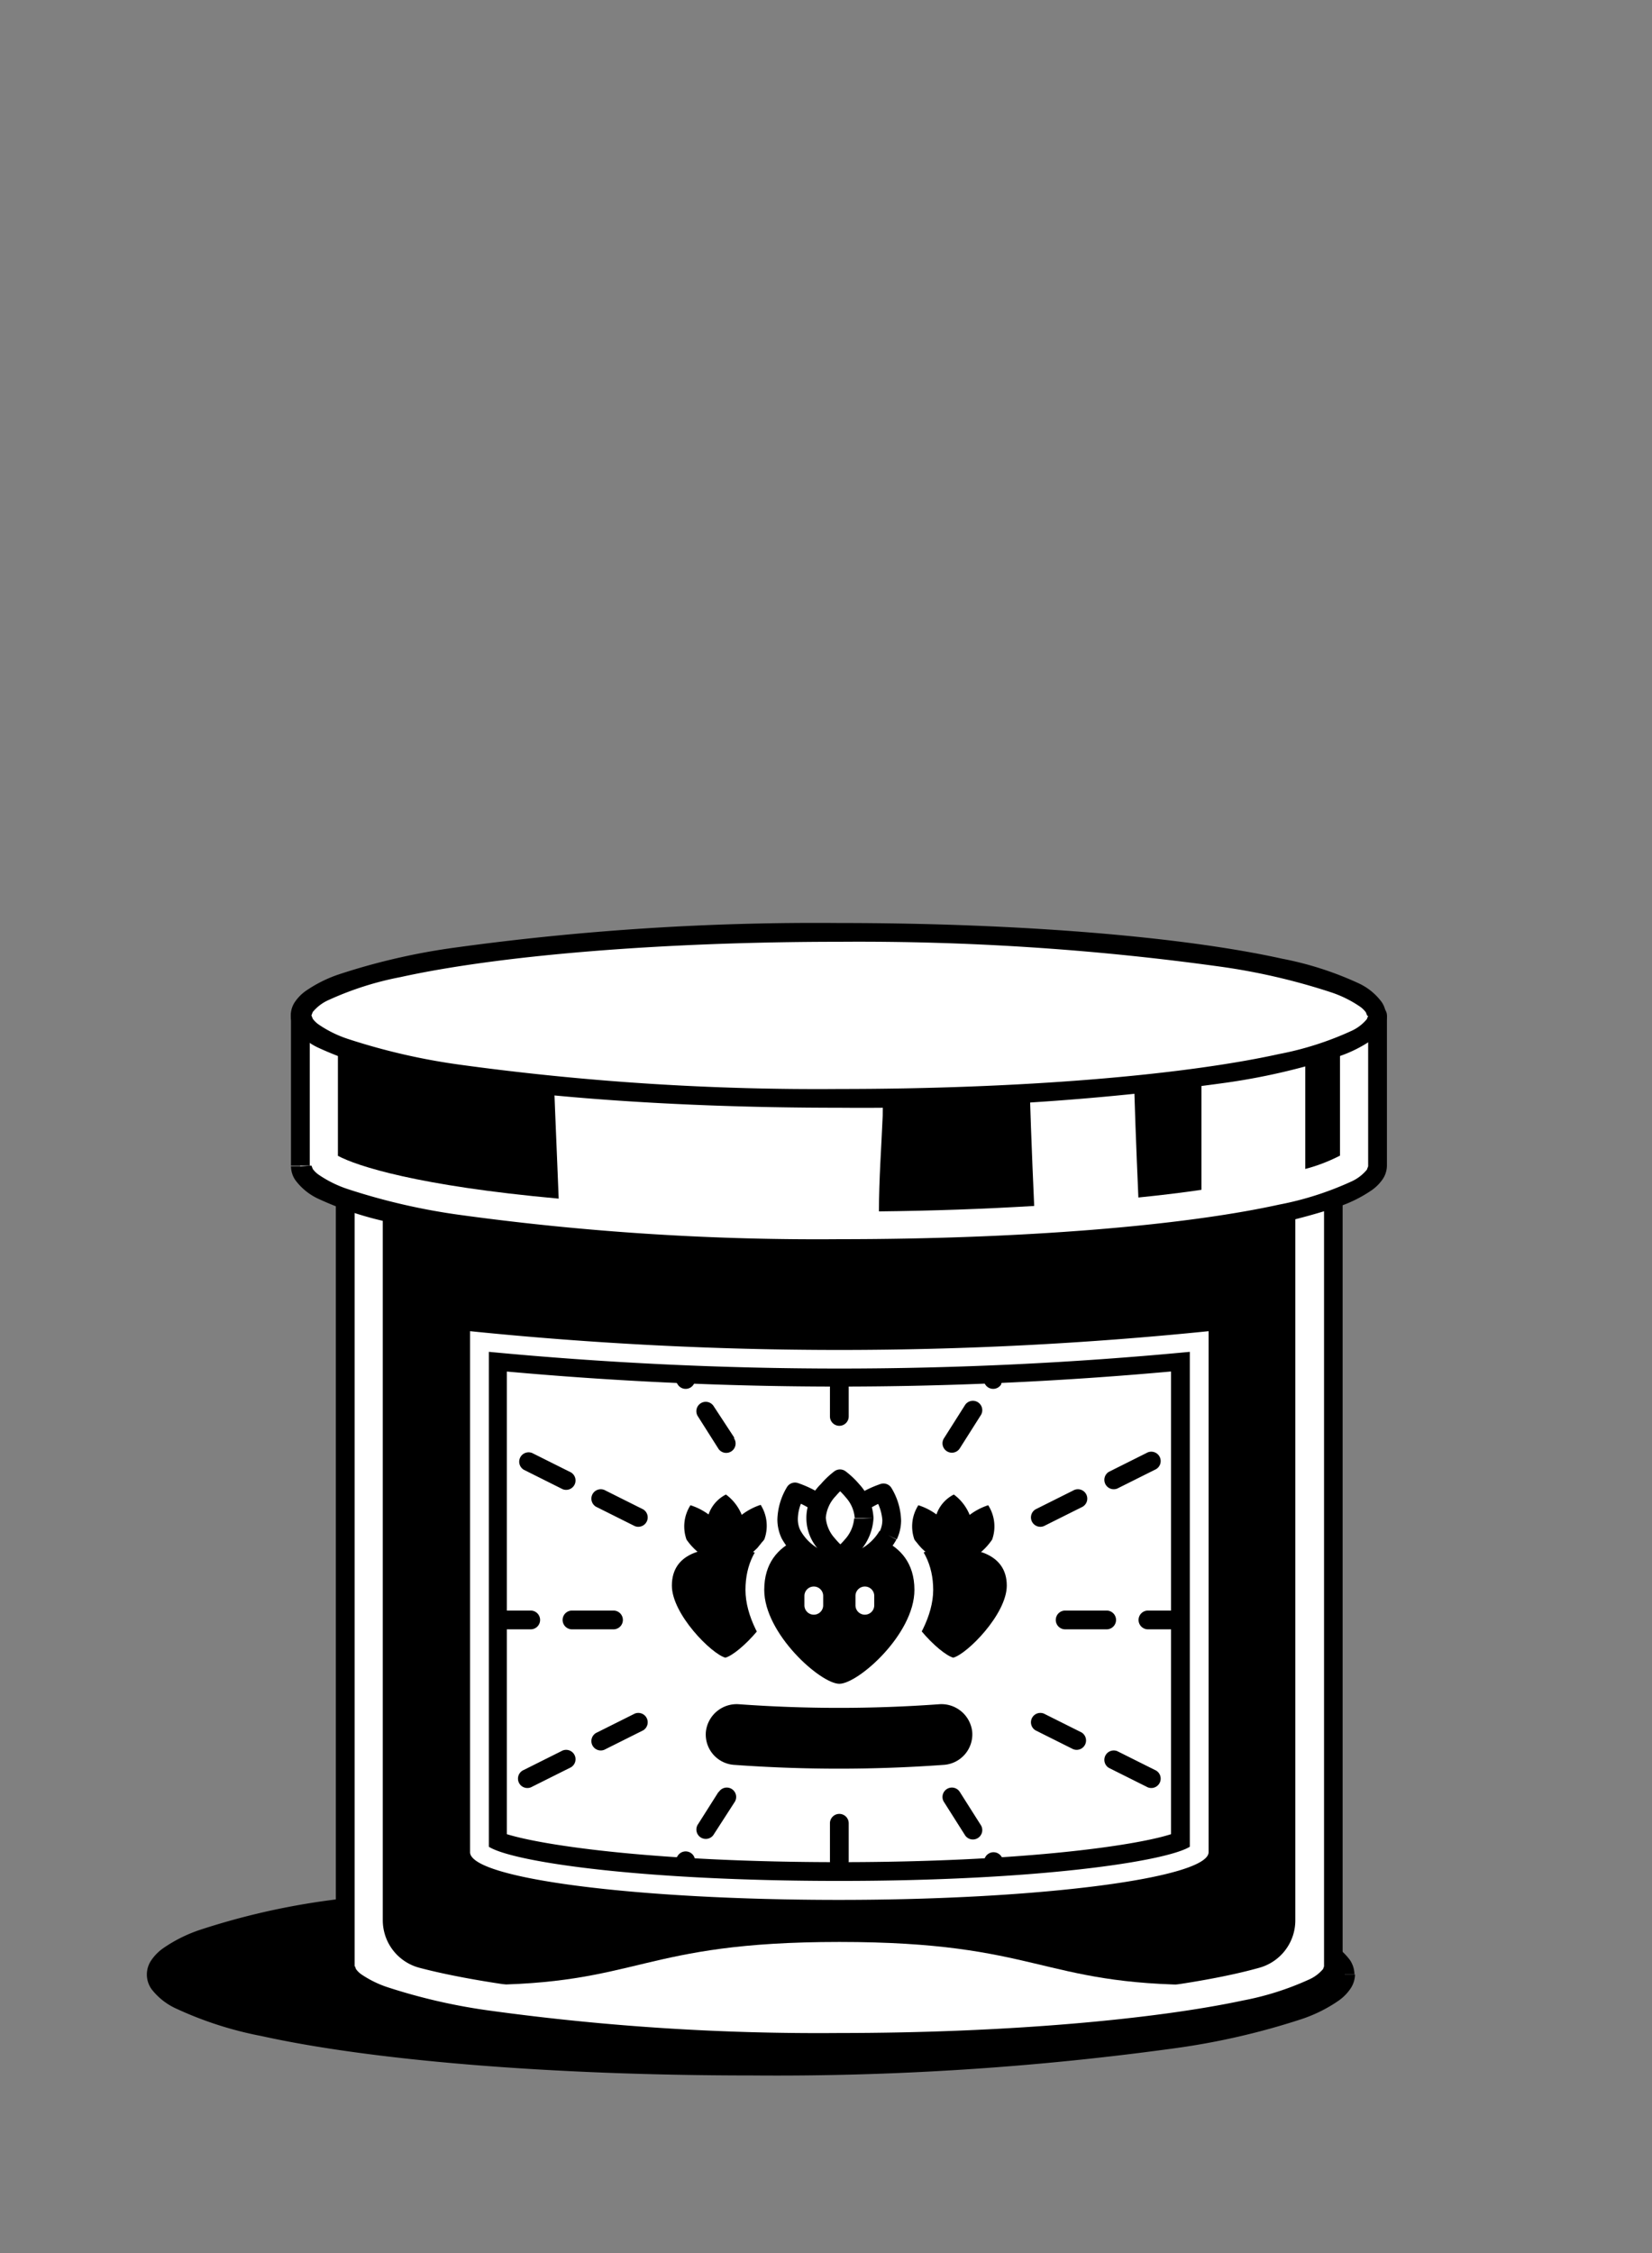 <svg id="Layer_1" data-name="Layer 1" xmlns="http://www.w3.org/2000/svg" viewBox="0 0 88 120"><rect x="0" y="0" width="88" height="120" fill="#808080" stroke="none"/><defs><style>.cls-1{fill:#fff;}</style></defs><title>image-jamkid-mascot-jar</title><ellipse cx="39.99" cy="105.16" rx="31.64" ry="4.87"/><path d="M71.63,105.16h-.5a.4.4,0,0,1-.08.22,2.58,2.58,0,0,1-1,.72,18.54,18.54,0,0,1-4.24,1.35c-5.65,1.25-15.14,2.08-25.86,2.08a154.51,154.51,0,0,1-22.3-1.42A37.43,37.43,0,0,1,11,106.58a6.85,6.85,0,0,1-1.71-.84,1.54,1.54,0,0,1-.36-.36.35.35,0,0,1,0-.45,2.58,2.58,0,0,1,1-.72,18.54,18.54,0,0,1,4.24-1.35c5.65-1.25,15.14-2.08,25.86-2.08a154.46,154.46,0,0,1,22.3,1.42A37.43,37.43,0,0,1,69,103.73a6.85,6.85,0,0,1,1.71.84,1.54,1.54,0,0,1,.36.36.4.4,0,0,1,.08.22h1a1.4,1.4,0,0,0-.25-.77,3.47,3.47,0,0,0-1.33-1.06,19.4,19.4,0,0,0-4.49-1.44c-5.78-1.28-15.3-2.1-26.08-2.1a155.41,155.41,0,0,0-22.45,1.43,38.31,38.31,0,0,0-6.88,1.57,7.76,7.76,0,0,0-2,1,2.51,2.51,0,0,0-.6.61,1.34,1.34,0,0,0,0,1.55A3.47,3.47,0,0,0,9.43,107a19.4,19.4,0,0,0,4.49,1.44c5.78,1.28,15.3,2.1,26.08,2.1a155.45,155.45,0,0,0,22.45-1.43,38.31,38.31,0,0,0,6.88-1.57,7.76,7.76,0,0,0,2-1,2.51,2.51,0,0,0,.6-.61,1.4,1.4,0,0,0,.25-.77Z"/><path class="cls-1" d="M18.39,104.73c0,2.24,11.78,4.05,26.32,4.05S71,107,71,104.73V60.32H18.39Z"/><path d="M20.39,102.26a2.62,2.62,0,0,0,1.93,2.54c3.54.94,11.07,2,22.39,2s18.85-1,22.39-2A2.62,2.62,0,0,0,69,102.26V62.32H20.39Z"/><path class="cls-1" d="M44.71,100.18c-10.49,0-17.38-1-18.67-1.82V72c6.19.59,12.46.89,18.67.89s12.48-.3,18.67-.89V98.36C62.09,99.16,55.2,100.18,44.71,100.18Z"/><path d="M62.38,73.05V97.69c-1.92.62-8,1.49-17.67,1.49S29,98.31,27,97.69V73.05c5.86.53,11.79.8,17.67.8s11.8-.27,17.67-.8m2-2.2a194.35,194.35,0,0,1-19.67,1,194.35,194.35,0,0,1-19.67-1V98.65c0,1.4,8.8,2.54,19.67,2.54S64.38,100,64.38,98.65Z"/><path d="M44.21,86.28v1a.5.5,0,0,0,1,0v-1a.5.5,0,0,0-1,0"/><path d="M44.21,101.11v2a.5.5,0,0,0,1,0v-2a.5.5,0,0,0-1,0Zm0-4v2a.5.5,0,1,0,1,0v-2a.5.5,0,0,0-1,0Zm0-4v2a.5.5,0,0,0,1,0v-2a.5.5,0,0,0-1,0Zm0-4v2a.5.5,0,0,0,1,0v-2a.5.5,0,0,0-1,0Z"/><path d="M44.21,105.06v1a.5.5,0,0,0,1,0v-1a.5.5,0,1,0-1,0"/><path d="M44.29,86.54l.54.84a.5.5,0,0,0,.84-.54L45.13,86a.5.5,0,0,0-.84.54"/><path d="M52.49,99.4l1.09,1.72a.5.5,0,0,0,.84-.54l-1.09-1.72a.5.5,0,0,0-.84.54ZM50.3,96l1.09,1.72a.5.5,0,1,0,.84-.54l-1.09-1.72a.5.5,0,1,0-.84.54Zm-2.19-3.43,1.09,1.72a.5.5,0,1,0,.84-.54L49,92a.5.5,0,1,0-.84.54ZM45.92,89.1,47,90.82a.5.5,0,1,0,.84-.54l-1.09-1.72a.5.5,0,1,0-.84.54Z"/><path d="M54.68,102.83l.54.84a.5.5,0,0,0,.84-.54l-.54-.84a.5.5,0,1,0-.84.54"/><path d="M44.48,86.72l.89.45a.5.5,0,0,0,.45-.89l-.89-.45a.5.5,0,1,0-.45.89"/><path d="M59.07,94.16l2,1a.5.5,0,1,0,.45-.89l-2-1a.5.5,0,0,0-.45.89Zm-3.91-2,2,1a.5.5,0,0,0,.45-.89l-2-1a.5.5,0,0,0-.45.89Zm-3.91-2,2,1a.5.5,0,0,0,.45-.89l-2-1a.5.5,0,1,0-.45.89Zm-3.91-2,2,1a.5.5,0,1,0,.45-.89l-2-1a.5.5,0,0,0-.45.89Z"/><path d="M63,96.16l.89.45a.5.5,0,0,0,.45-.89l-.89-.45a.5.5,0,1,0-.45.89"/><path d="M44.71,86.78h1a.5.5,0,0,0,0-1h-1a.5.5,0,0,0,0,1"/><path d="M61.15,86.78h2.21a.5.5,0,0,0,0-1H61.15a.5.5,0,1,0,0,1Zm-4.41,0h2.21a.5.5,0,0,0,0-1H56.74a.5.5,0,0,0,0,1Zm-4.41,0h2.21a.5.5,0,1,0,0-1H52.33a.5.5,0,0,0,0,1Zm-4.41,0h2.21a.5.5,0,0,0,0-1H47.92a.5.5,0,0,0,0,1Z"/><path d="M65.57,86.78h1a.5.5,0,0,0,0-1h-1a.5.5,0,0,0,0,1"/><path d="M44.94,86.72l.89-.46a.5.5,0,0,0-.46-.89l-.89.46a.5.5,0,1,0,.46.89"/><path d="M59.52,79.28l2-1a.5.5,0,1,0-.45-.89l-2,1a.5.5,0,0,0,.45.89Zm-3.91,2,2-1a.5.5,0,1,0-.45-.89l-2,1a.5.5,0,0,0,.45.89Zm-3.91,2,2-1a.5.5,0,0,0-.45-.89l-2,1a.5.5,0,0,0,.45.89Zm-3.91,2,2-1a.5.5,0,0,0-.45-.89l-2,1a.5.5,0,0,0,.45.89Z"/><path d="M63.44,77.28l.89-.46a.5.5,0,1,0-.46-.89l-.89.46a.5.5,0,0,0,.46.89"/><path d="M45.13,86.54l.54-.84a.5.5,0,1,0-.84-.54l-.54.84a.5.5,0,0,0,.84.54"/><path d="M53.33,73.69,54.43,72a.5.5,0,0,0-.84-.54l-1.09,1.72a.5.5,0,1,0,.84.54Zm-2.19,3.43,1.09-1.72a.5.5,0,1,0-.84-.54L50.3,76.58a.5.5,0,1,0,.84.54ZM49,80.55,50,78.84a.5.5,0,1,0-.84-.54L48.11,80a.5.5,0,1,0,.84.54ZM46.76,84l1.09-1.72a.5.5,0,1,0-.84-.54l-1.09,1.72a.5.5,0,0,0,.84.54Z"/><path d="M55.52,70.25l.54-.84a.5.5,0,0,0-.84-.54l-.54.84a.5.5,0,0,0,.84.54"/><path d="M45.21,86.28v-1a.5.5,0,0,0-1,0v1a.5.5,0,0,0,1,0"/><path d="M45.21,71.44v-2a.5.5,0,0,0-1,0v2a.5.5,0,0,0,1,0Zm0,4v-2a.5.5,0,0,0-1,0v2a.5.5,0,0,0,1,0Zm0,4v-2a.5.5,0,0,0-1,0v2a.5.5,0,0,0,1,0Zm0,4v-2a.5.5,0,0,0-1,0v2a.5.5,0,0,0,1,0Z"/><path d="M45.21,67.49v-1a.5.5,0,0,0-1,0v1a.5.5,0,0,0,1,0"/><path d="M45.13,86l-.54-.84a.5.5,0,0,0-.84.54l.54.84a.5.5,0,1,0,.84-.54"/><path d="M36.93,73.15l-1.09-1.72A.5.5,0,0,0,35,72l1.09,1.72a.5.5,0,1,0,.84-.54Zm2.19,3.43L38,74.87a.5.5,0,0,0-.84.54l1.09,1.72a.5.5,0,1,0,.84-.54ZM41.31,80,40.22,78.3a.5.5,0,1,0-.84.54l1.09,1.72a.5.5,0,1,0,.84-.54Zm2.19,3.43L42.4,81.73a.5.5,0,1,0-.84.54L42.66,84a.5.5,0,0,0,.84-.54Z"/><path d="M34.74,69.72l-.54-.84a.5.5,0,1,0-.84.54l.54.84a.5.5,0,1,0,.84-.54"/><path d="M44.94,85.83,44,85.37a.5.5,0,0,0-.45.89l.89.46a.5.5,0,1,0,.45-.89"/><path d="M30.35,78.39l-2-1a.5.5,0,0,0-.45.89l2,1a.5.5,0,1,0,.45-.89Zm3.91,2-2-1a.5.5,0,1,0-.45.89l2,1a.5.5,0,0,0,.45-.89Zm3.91,2-2-1a.5.5,0,0,0-.45.89l2,1a.5.5,0,0,0,.45-.89Zm3.91,2-2-1a.5.5,0,0,0-.45.89l2,1a.5.5,0,1,0,.45-.89Z"/><path d="M26.44,76.39l-.89-.46a.5.5,0,1,0-.46.89l.89.46a.5.5,0,1,0,.46-.89"/><path d="M44.71,85.78h-1a.5.5,0,0,0,0,1h1a.5.5,0,0,0,0-1"/><path d="M28.27,85.78H26.06a.5.5,0,1,0,0,1h2.21a.5.5,0,0,0,0-1Zm4.41,0H30.47a.5.5,0,0,0,0,1h2.21a.5.5,0,1,0,0-1Zm4.41,0H34.89a.5.5,0,0,0,0,1h2.21a.5.5,0,0,0,0-1Zm4.41,0H39.3a.5.5,0,1,0,0,1H41.5a.5.5,0,0,0,0-1Z"/><path d="M23.85,85.78h-1a.5.5,0,0,0,0,1h1a.5.5,0,1,0,0-1"/><path d="M44.48,85.83l-.89.45a.5.5,0,1,0,.45.89l.89-.45a.5.5,0,0,0-.45-.89"/><path d="M29.9,93.27l-2,1a.5.5,0,1,0,.45.89l2-1a.5.5,0,1,0-.45-.89Zm3.91-2-2,1a.5.5,0,1,0,.45.89l2-1a.5.5,0,0,0-.45-.89Zm3.91-2-2,1a.5.5,0,0,0,.45.89l2-1a.5.5,0,0,0-.45-.89Zm3.91-2-2,1a.5.5,0,0,0,.45.89l2-1a.5.5,0,1,0-.45-.89Z"/><path d="M26,95.27l-.89.45a.5.5,0,0,0,.45.89l.89-.45a.5.5,0,1,0-.45-.89"/><path d="M44.29,86l-.54.84a.5.5,0,0,0,.84.54l.54-.84a.5.5,0,1,0-.84-.54"/><path d="M36.09,98.86,35,100.58a.5.5,0,0,0,.84.54l1.09-1.72a.5.5,0,1,0-.84-.54Zm2.19-3.43-1.09,1.72a.5.5,0,1,0,.84.54L39.12,96a.5.5,0,1,0-.84-.54ZM40.47,92l-1.09,1.72a.5.5,0,1,0,.84.54l1.09-1.72a.5.5,0,0,0-.84-.54Zm2.19-3.43-1.09,1.72a.5.5,0,1,0,.84.54L43.5,89.1a.5.5,0,1,0-.84-.54Z"/><path d="M33.9,102.3l-.54.84a.5.5,0,0,0,.84.54l.54-.84a.5.5,0,1,0-.84-.54"/><ellipse class="cls-1" cx="44.79" cy="86.28" rx="11.36" ry="9.61"/><path class="cls-1" d="M63.38,72V98.36c-1.29.79-8.17,1.82-18.67,1.82s-17.37-1-18.67-1.82V72c6.19.59,12.46.89,18.67.89s12.48-.3,18.67-.89m1-1.1a194.35,194.35,0,0,1-19.67,1,194.35,194.35,0,0,1-19.67-1V98.65c0,1.4,8.8,2.54,19.67,2.54S64.38,100,64.38,98.65Z"/><path d="M18.39,104.73h-.5a1.25,1.25,0,0,0,.22.69,3,3,0,0,0,1.14.91,16.21,16.21,0,0,0,3.75,1.2c4.82,1.06,12.74,1.75,21.71,1.75a129.37,129.37,0,0,0,18.68-1.19,31.94,31.94,0,0,0,5.73-1.31,6.53,6.53,0,0,0,1.66-.83,2.17,2.17,0,0,0,.52-.53,1.25,1.25,0,0,0,.22-.69V59.82H17.89v44.91h1V60.82H70.53v43.91l-.05.14a2.08,2.08,0,0,1-.77.57,15.35,15.35,0,0,1-3.51,1.11c-4.69,1-12.58,1.73-21.49,1.73a128.43,128.43,0,0,1-18.53-1.18,31.06,31.06,0,0,1-5.54-1.26,5.62,5.62,0,0,1-1.4-.69,1.2,1.2,0,0,1-.28-.28l-.05-.14Z"/><path class="cls-1" d="M16,62.12c0,2.44,12.83,4.42,28.67,4.42s28.67-2,28.67-4.42v-8H16Z"/><path d="M30.8,65C21.66,64.19,17.55,62.8,17,62V55.1H30.43c.06,2.34.16,4.7.25,7Q30.75,63.54,30.8,65Z"/><path class="cls-1" d="M29.46,56.1c.06,2,.15,4.06.23,6l.07,1.74C22.24,63.16,19,62.1,18,61.56V56.1H29.46m1.95-2H16v8c0,1.73,6.43,3.22,15.8,3.95C31.7,62.08,31.5,58.09,31.41,54.1Z"/><path d="M45.8,65.53c0-2.06.13-4.14.23-6.16.07-1.43.13-2.85.18-4.28h9.57c.06,3.2.19,6.4.36,10.07C52.86,65.39,49.4,65.51,45.8,65.53Z"/><path class="cls-1" d="M54.8,56.1c.06,2.6.16,5.23.29,8.13-2.64.16-5.41.26-8.27.29,0-1.7.13-3.42.2-5.09,0-1.1.1-2.21.14-3.34H54.8m2-2H45.23c-.11,4.15-.41,8.29-.45,12.44,4.44,0,8.65-.16,12.4-.44C57,62.1,56.82,58.1,56.76,54.1Z"/><path d="M59.67,64.88c-.14-3.15-.28-6.46-.34-9.78H65v9.13C63.38,64.48,61.6,64.7,59.67,64.88Z"/><path class="cls-1" d="M64,56.1v7.27c-1,.15-2.17.29-3.36.41-.11-2.5-.21-5.09-.27-7.68H64m2-2H58.31c.06,4,.23,7.92.41,11.87,2.73-.24,5.18-.54,7.26-.89Z"/><path d="M68.53,55.1h3.85V62c-.12.14-.8.78-3.85,1.51Z"/><path class="cls-1" d="M71.38,56.1v5.45a9.08,9.08,0,0,1-1.85.71V56.1h1.85m2-2H67.53V64.79c3.67-.74,5.85-1.67,5.85-2.67Z"/><path d="M16,62.12h-.5a1.32,1.32,0,0,0,.23.73,3.19,3.19,0,0,0,1.23,1,17.62,17.62,0,0,0,4.08,1.31C26.32,66.29,34.94,67,44.71,67a140.83,140.83,0,0,0,20.35-1.3,34.75,34.75,0,0,0,6.24-1.43,7.08,7.08,0,0,0,1.8-.9,2.32,2.32,0,0,0,.55-.56,1.32,1.32,0,0,0,.23-.73v-8a.5.5,0,0,0-.5-.5H16a.5.5,0,0,0-.5.5v8h1V54.6H72.88v7.52l-.07.18a2.3,2.3,0,0,1-.85.64,16.76,16.76,0,0,1-3.83,1.22C63,65.29,54.42,66,44.71,66a139.9,139.9,0,0,1-20.19-1.29,33.87,33.87,0,0,1-6-1.38,6.16,6.16,0,0,1-1.54-.76,1.35,1.35,0,0,1-.32-.31l-.07-.18Z"/><ellipse class="cls-1" cx="44.71" cy="54.1" rx="28.67" ry="4.42"/><path d="M73.38,54.1h-.5l-.07.18a2.3,2.3,0,0,1-.85.64,16.76,16.76,0,0,1-3.83,1.22C63,57.27,54.42,58,44.71,58a139.94,139.94,0,0,1-20.19-1.29,33.87,33.87,0,0,1-6-1.38,6.16,6.16,0,0,1-1.54-.76,1.35,1.35,0,0,1-.32-.31l-.07-.18.07-.18a2.3,2.3,0,0,1,.85-.64,16.76,16.76,0,0,1,3.83-1.22c5.12-1.13,13.71-1.88,23.42-1.88A139.89,139.89,0,0,1,64.9,51.47a33.86,33.86,0,0,1,6,1.38,6.16,6.16,0,0,1,1.54.76,1.35,1.35,0,0,1,.32.31l.07.18h1a1.32,1.32,0,0,0-.23-.73,3.19,3.19,0,0,0-1.23-1,17.62,17.62,0,0,0-4.08-1.31c-5.24-1.16-13.87-1.9-23.63-1.9a140.84,140.84,0,0,0-20.35,1.3,34.75,34.75,0,0,0-6.24,1.43,7.07,7.07,0,0,0-1.8.9,2.32,2.32,0,0,0-.55.56,1.26,1.26,0,0,0,0,1.45,3.19,3.19,0,0,0,1.23,1,17.62,17.62,0,0,0,4.08,1.31C26.32,58.27,34.94,59,44.71,59a140.88,140.88,0,0,0,20.35-1.3,34.74,34.74,0,0,0,6.24-1.43,7.08,7.08,0,0,0,1.8-.9,2.32,2.32,0,0,0,.55-.56,1.32,1.32,0,0,0,.23-.73Z"/><path d="M38.64,88.84c-.75,0-3.35-2.47-3.35-4.34,0-2.29,2.34-2.54,3.35-2.54S42,82.2,42,84.49C42,86.37,39.4,88.84,38.64,88.84Z"/><path class="cls-1" d="M38.64,82.45c1.06,0,2.85.26,2.85,2,0,1.52-2.11,3.64-2.85,3.84-.74-.2-2.85-2.32-2.85-3.84,0-1.78,1.78-2,2.85-2m0-1c-.9,0-3.85.22-3.85,3,0,2.15,2.79,4.84,3.85,4.84s3.85-2.69,3.85-4.84C42.49,81.67,39.55,81.45,38.64,81.45Z"/><path d="M40.71,82A3.33,3.33,0,0,1,39,83.28a2.09,2.09,0,0,1-.21-1.83,3.33,3.33,0,0,1,1.73-1.3A2.09,2.09,0,0,1,40.71,82Z"/><path d="M38.51,81.45a2.09,2.09,0,0,1-.21,1.83A3.33,3.33,0,0,1,36.57,82a2.09,2.09,0,0,1,.21-1.83A3.33,3.33,0,0,1,38.51,81.45Z"/><path d="M39.67,81.27a2.52,2.52,0,0,1-1,1.67,1.87,1.87,0,0,1,0-3.34A2.52,2.52,0,0,1,39.67,81.27Z"/><path d="M50.78,88.84c-.75,0-3.35-2.47-3.35-4.34,0-2.29,2.34-2.54,3.35-2.54s3.35.25,3.35,2.54C54.13,86.37,51.53,88.84,50.78,88.84Z"/><path class="cls-1" d="M50.78,82.45c1.06,0,2.85.26,2.85,2,0,1.52-2.11,3.64-2.85,3.84-.74-.2-2.85-2.32-2.85-3.84,0-1.78,1.79-2,2.85-2m0-1c-.9,0-3.85.22-3.85,3,0,2.15,2.79,4.84,3.85,4.84s3.85-2.69,3.85-4.84C54.63,81.67,51.68,81.45,50.78,81.45Z"/><path d="M52.85,82a3.33,3.33,0,0,1-1.73,1.3,2.09,2.09,0,0,1-.21-1.83,3.33,3.33,0,0,1,1.73-1.3A2.09,2.09,0,0,1,52.85,82Z"/><path d="M50.65,81.45a2.09,2.09,0,0,1-.21,1.83A3.33,3.33,0,0,1,48.71,82a2.09,2.09,0,0,1,.21-1.83A3.33,3.33,0,0,1,50.65,81.45Z"/><path d="M51.81,81.27a2.52,2.52,0,0,1-1,1.67,1.87,1.87,0,0,1,0-3.34A2.52,2.52,0,0,1,51.81,81.27Z"/><path d="M44.71,90.21c-1.3,0-4.47-3-4.47-5.53s2.31-3.61,4.47-3.61,4.47.95,4.47,3.61S46,90.21,44.71,90.21Z"/><path class="cls-1" d="M44.71,81.57c.93,0,4,.22,4,3.11,0,2.36-3,5-4,5s-4-2.67-4-5c0-2.88,3-3.11,4-3.11m0-1c-2.75,0-5,1.36-5,4.11s3.31,6,5,6,5-3.29,5-6S47.46,80.57,44.71,80.57Z"/><path class="cls-1" d="M42.85,85v.5a.5.5,0,0,0,1,0V85a.5.5,0,0,0-1,0"/><path class="cls-1" d="M45.57,85v.5a.5.5,0,0,0,1,0V85a.5.5,0,0,0-1,0"/><path class="cls-1" d="M47.3,81.76a4.17,4.17,0,0,1-2.16,1.63,2.61,2.61,0,0,1-.26-2.29A4.17,4.17,0,0,1,47,79.47,2.61,2.61,0,0,1,47.3,81.76Z"/><path d="M47.3,81.76l-.45-.22a2.64,2.64,0,0,1-1.07,1,5.27,5.27,0,0,1-.57.28L45,82.9l0,0h0l.16.47.42-.27h0a2.58,2.58,0,0,1-.36-1.21,1.35,1.35,0,0,1,.13-.6,2.64,2.64,0,0,1,1.07-1A5.27,5.27,0,0,1,47,80l.17-.07,0,0h0L47,79.47l-.42.27h0A2.58,2.58,0,0,1,47,80.95a1.36,1.36,0,0,1-.13.6l.45.22.45.22a2.36,2.36,0,0,0,.23-1,3.52,3.52,0,0,0-.52-1.75.5.5,0,0,0-.58-.2,5.92,5.92,0,0,0-1,.45,3.58,3.58,0,0,0-1.48,1.44,2.35,2.35,0,0,0-.23,1,3.52,3.52,0,0,0,.52,1.75.5.5,0,0,0,.58.2,5.92,5.92,0,0,0,1-.45A3.58,3.58,0,0,0,47.75,82Z"/><path class="cls-1" d="M44.54,81.1a2.61,2.61,0,0,1-.26,2.29,4.17,4.17,0,0,1-2.16-1.63,2.61,2.61,0,0,1,.26-2.29A4.16,4.16,0,0,1,44.54,81.1Z"/><path d="M44.54,81.1l-.45.22a1.35,1.35,0,0,1,.13.6,2.31,2.31,0,0,1-.18.85,2.8,2.8,0,0,1-.13.27l0,.07v0h0l.42.27.16-.47h0a5.11,5.11,0,0,1-.86-.41,2.54,2.54,0,0,1-1-1,1.35,1.35,0,0,1-.13-.6,2.31,2.31,0,0,1,.18-.85,2.79,2.79,0,0,1,.13-.27l0-.07v0h0l-.42-.27-.16.47h0a5.1,5.1,0,0,1,.86.41,2.53,2.53,0,0,1,1,1l.45-.22.45-.22a3.57,3.57,0,0,0-1.48-1.44,5.92,5.92,0,0,0-1-.45.5.5,0,0,0-.58.2,3.52,3.52,0,0,0-.52,1.75,2.36,2.36,0,0,0,.23,1,3.58,3.58,0,0,0,1.48,1.44,5.92,5.92,0,0,0,1,.45.5.5,0,0,0,.58-.2,3.52,3.52,0,0,0,.52-1.75,2.35,2.35,0,0,0-.23-1Z"/><path class="cls-1" d="M46,80.87A3.15,3.15,0,0,1,44.71,83a3.15,3.15,0,0,1-1.29-2.09,3.15,3.15,0,0,1,1.29-2.09A3.15,3.15,0,0,1,46,80.87Z"/><path d="M46,80.87h-.5A1.9,1.9,0,0,1,45,82a3.87,3.87,0,0,1-.39.4l-.13.11,0,0h0l.29.4.29-.4h0a3.77,3.77,0,0,1-.6-.59,1.83,1.83,0,0,1-.47-1.09,1.9,1.9,0,0,1,.53-1.15,3.88,3.88,0,0,1,.39-.4l.13-.11,0,0h0l-.29-.4-.29.4h0a3.78,3.78,0,0,1,.6.59,1.83,1.83,0,0,1,.47,1.09h1a2.86,2.86,0,0,0-.76-1.8,4.64,4.64,0,0,0-.73-.69.5.5,0,0,0-.59,0,4.64,4.64,0,0,0-.73.69,2.5,2.5,0,0,0,0,3.6,4.64,4.64,0,0,0,.73.69.5.5,0,0,0,.59,0,4.64,4.64,0,0,0,.73-.69,2.86,2.86,0,0,0,.76-1.8Z"/><path class="cls-1" d="M64,105.72c8.66,0-8.64,2.29-19.29,2.29s-28-2.29-19.29-2.29,8.64-2.29,19.29-2.29S55.37,105.72,64,105.72Z"/><path d="M50.25,94a77.06,77.06,0,0,1-11.12,0,1.62,1.62,0,0,1-1.53-1.75,1.65,1.65,0,0,1,1.77-1.48,73.66,73.66,0,0,0,10.65,0,1.65,1.65,0,0,1,1.77,1.48A1.63,1.63,0,0,1,50.25,94Z"/></svg>